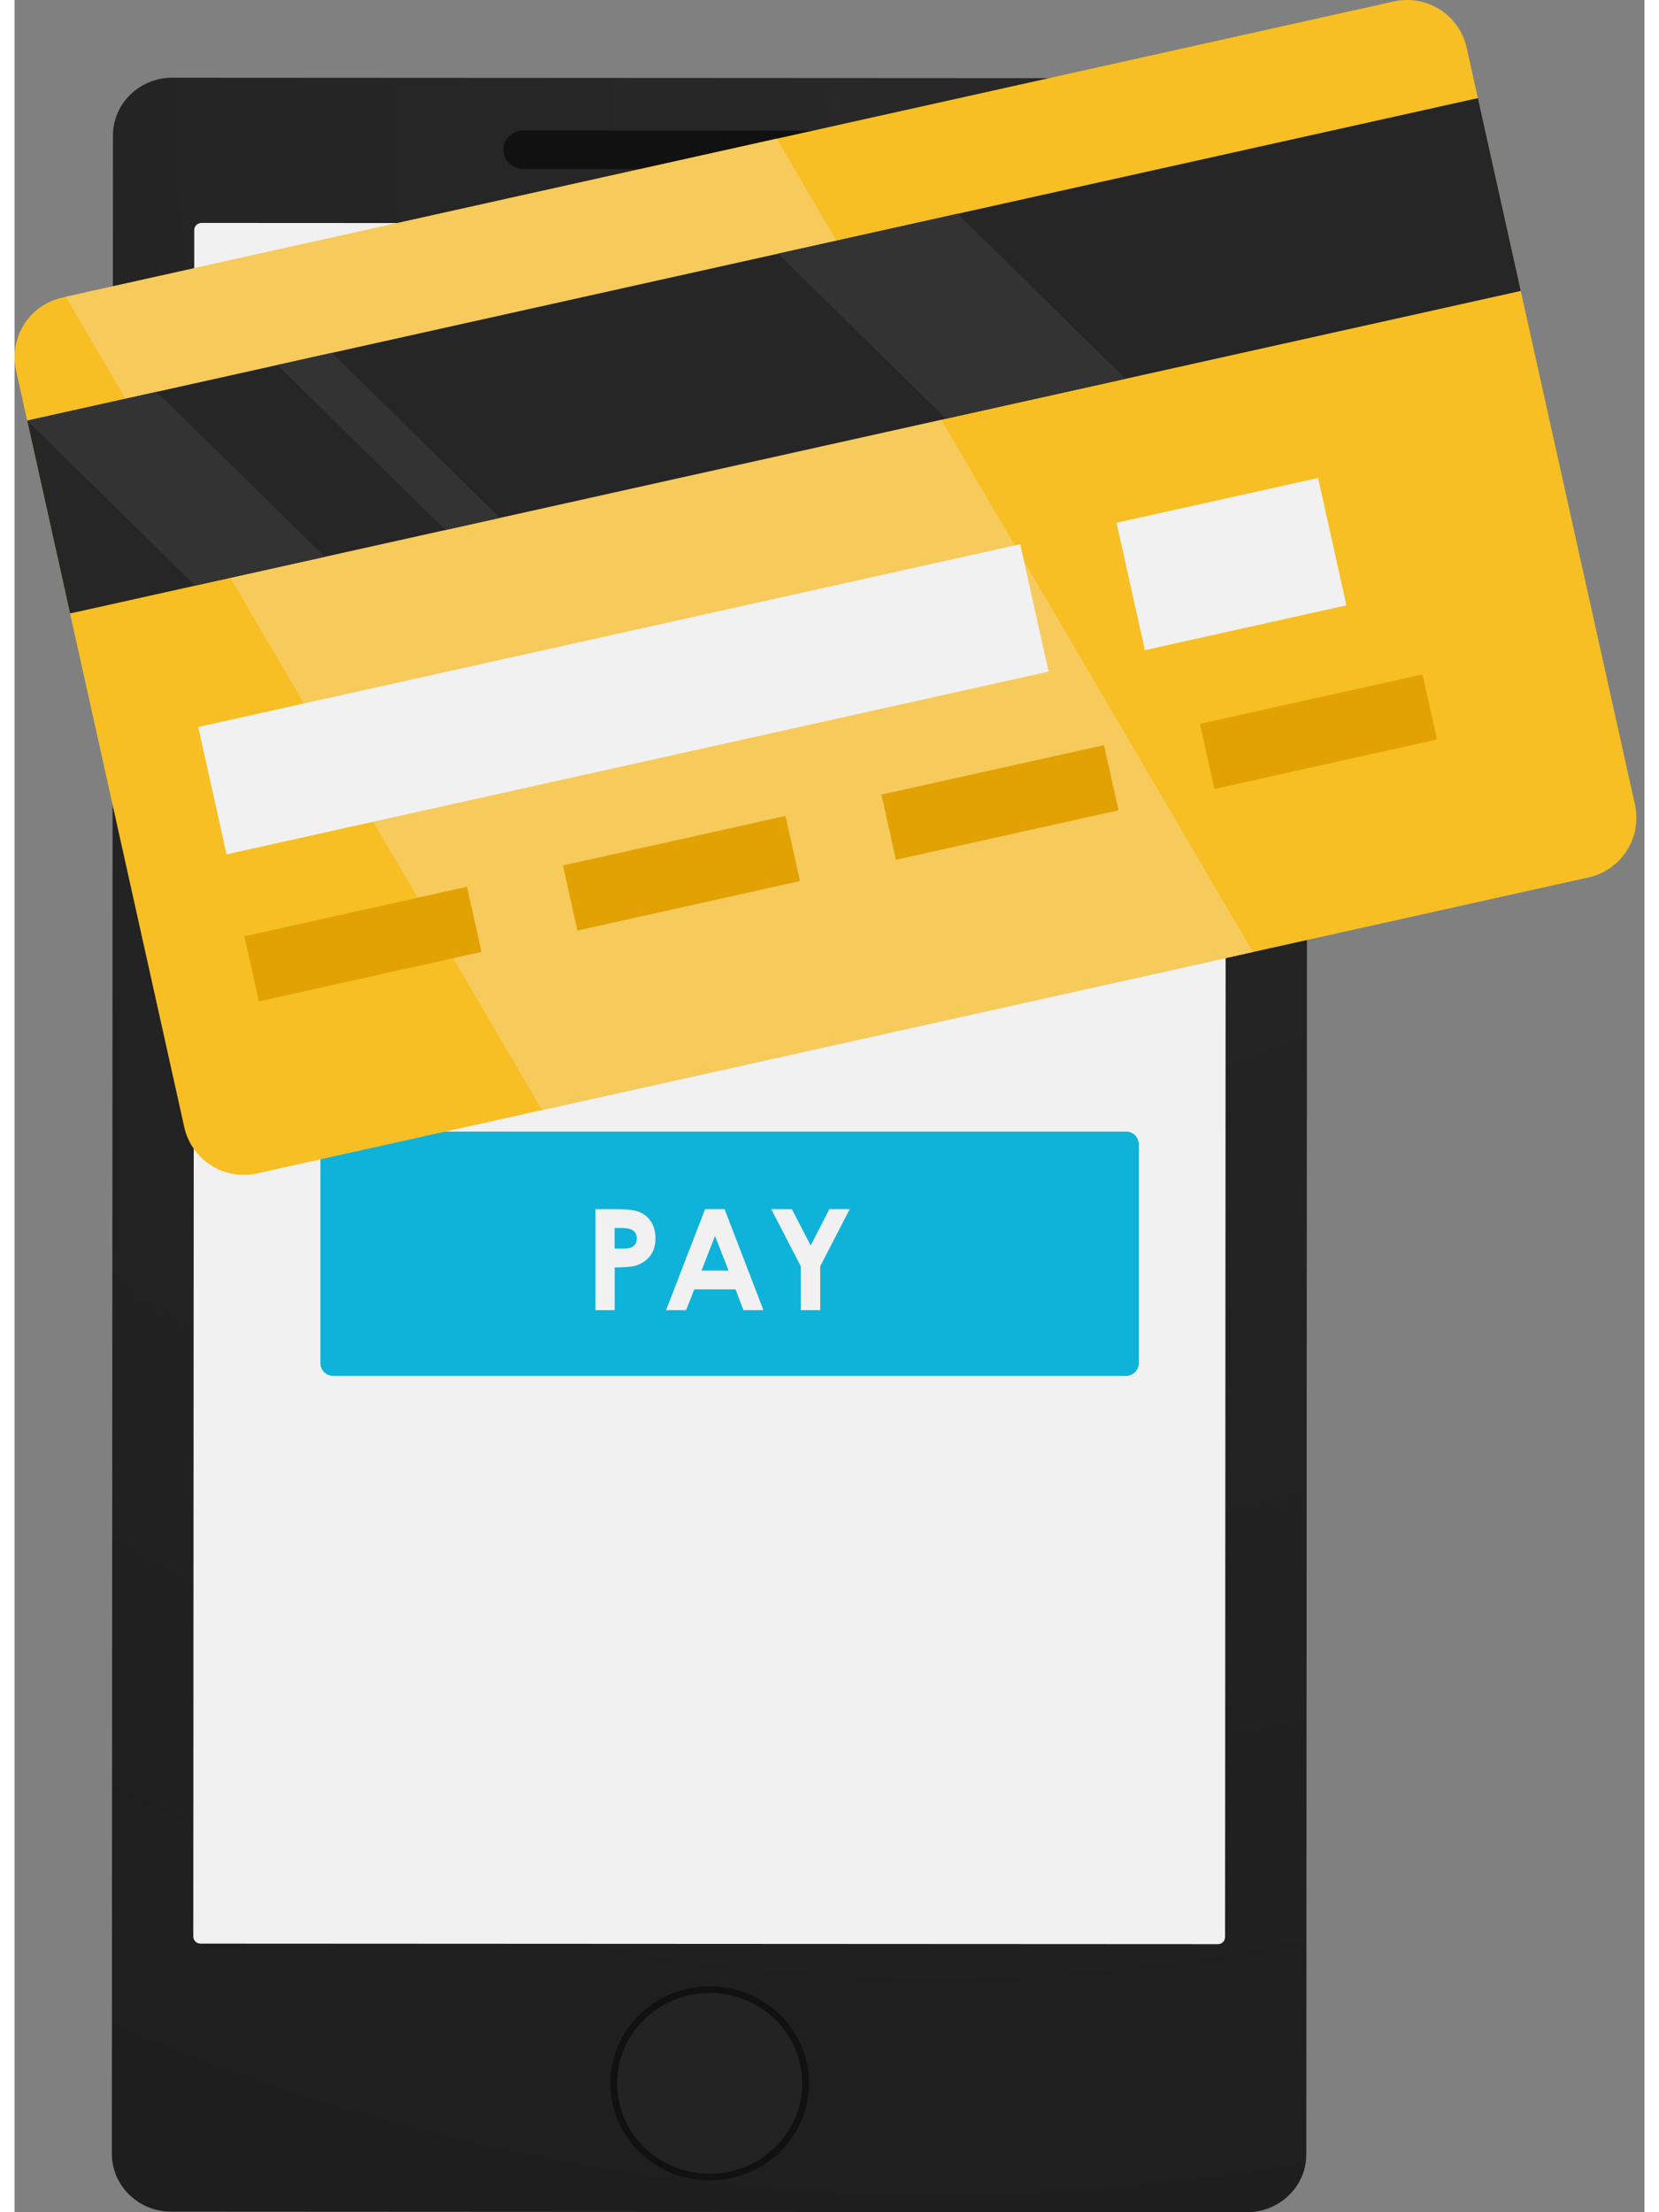 <svg width="30" height="40" viewBox="0 0 56 76" fill="none" xmlns="http://www.w3.org/2000/svg">
<rect x="0" y="0" width="56" height="76" fill="#808080" stroke="none"/>
<path d="M42.349 76L5.374 75.98C4.257 75.98 3.343 75.086 3.343 73.997L3.381 4.651C3.381 3.56 4.295 2.669 5.414 2.669L42.389 2.689C43.505 2.689 44.419 3.583 44.419 4.672L44.382 74.02C44.382 75.109 43.465 76 42.349 76Z" fill="url(#paint0_radial_19_426)"/>
<path d="M29.312 5.811L17.473 5.806C17.099 5.806 16.796 5.508 16.796 5.144C16.796 4.78 17.102 4.482 17.476 4.482L29.315 4.487C29.689 4.487 29.992 4.785 29.992 5.149C29.989 5.513 29.686 5.811 29.312 5.811Z" fill="#111111"/>
<path d="M41.346 66.79L6.386 66.772C6.252 66.772 6.141 66.663 6.141 66.532L6.174 7.899C6.174 7.768 6.285 7.659 6.419 7.659L41.379 7.677C41.513 7.677 41.624 7.785 41.624 7.917L41.591 66.55C41.591 66.684 41.482 66.79 41.346 66.79Z" fill="#F1F1F1"/>
<path d="M31.254 5.81C30.881 5.81 30.578 5.512 30.578 5.149C30.578 4.785 30.883 4.487 31.257 4.487C31.631 4.487 31.934 4.785 31.934 5.149C31.934 5.512 31.628 5.81 31.254 5.81Z" fill="#111111"/>
<path d="M38.192 47.268H10.945C10.707 47.268 10.51 47.074 10.51 46.834V39.31C10.51 39.073 10.705 38.876 10.945 38.876H38.192C38.429 38.876 38.626 39.07 38.626 39.31V46.834C38.624 47.071 38.429 47.268 38.192 47.268Z" fill="#0FB2D8"/>
<path d="M54.082 30.143L8.331 40.313C7.2 40.563 6.081 39.851 5.831 38.722L0.05 12.723C-0.2 11.591 0.512 10.473 1.641 10.223L47.392 0.05C48.523 -0.2 49.642 0.512 49.892 1.641L55.673 27.64C55.925 28.772 55.211 29.891 54.082 30.143Z" fill="#F7BF23"/>
<path d="M42.548 32.706L18.122 38.136L1.76 10.195L26.188 4.765L42.548 32.706Z" fill="#F7CA5C"/>
<path d="M50.279 3.37L0.435 14.45L1.908 21.075L51.752 9.995L50.279 3.37Z" fill="#262626"/>
<path d="M6.207 20.117L10.657 19.13L4.886 13.46L0.434 14.45L6.207 20.117Z" fill="#333333"/>
<path d="M14.804 18.208L16.675 17.791L10.904 12.122L9.033 12.538L14.804 18.208Z" fill="#333333"/>
<path d="M31.999 14.384L38.169 13.013L32.398 7.344L26.229 8.715L31.999 14.384Z" fill="#333333"/>
<path d="M34.554 18.697L6.311 24.975L7.284 29.351L35.527 23.073L34.554 18.697Z" fill="#F1F1F1"/>
<path d="M15.546 30.464L7.898 32.164L8.396 34.402L16.044 32.702L15.546 30.464Z" fill="#E2A203"/>
<path d="M26.489 28.032L18.841 29.732L19.339 31.97L26.986 30.27L26.489 28.032Z" fill="#E2A203"/>
<path d="M37.432 25.599L29.785 27.299L30.282 29.538L37.93 27.838L37.432 25.599Z" fill="#E2A203"/>
<path d="M48.375 23.168L40.728 24.867L41.225 27.106L48.873 25.406L48.375 23.168Z" fill="#E2A203"/>
<path d="M44.787 16.42L37.862 17.959L38.835 22.335L45.76 20.796L44.787 16.42Z" fill="#F1F1F1"/>
<path d="M23.883 74.906C25.768 74.906 27.297 73.414 27.297 71.573C27.297 69.732 25.768 68.239 23.883 68.239C21.997 68.239 20.468 69.732 20.468 71.573C20.468 73.414 21.997 74.906 23.883 74.906Z" fill="#111111"/>
<path d="M23.883 74.677C25.639 74.677 27.062 73.287 27.062 71.573C27.062 69.859 25.639 68.469 23.883 68.469C22.127 68.469 20.703 69.859 20.703 71.573C20.703 73.287 22.127 74.677 23.883 74.677Z" fill="#232323"/>
<path d="M19.958 41.538H20.66C21.039 41.538 21.312 41.573 21.481 41.644C21.648 41.715 21.781 41.828 21.877 41.985C21.973 42.141 22.021 42.328 22.021 42.548C22.021 42.791 21.958 42.992 21.832 43.152C21.706 43.313 21.534 43.424 21.317 43.487C21.19 43.523 20.958 43.541 20.62 43.541V45.01H19.958V41.538ZM20.62 42.897H20.829C20.993 42.897 21.11 42.884 21.173 42.861C21.238 42.838 21.289 42.798 21.324 42.745C21.362 42.689 21.38 42.624 21.38 42.548C21.38 42.414 21.327 42.316 21.223 42.255C21.148 42.21 21.009 42.187 20.804 42.187H20.617V42.897H20.62Z" fill="#F1F1F1"/>
<path d="M23.726 41.538H24.395L25.731 45.01H25.044L24.772 44.296H23.355L23.072 45.01H22.385L23.726 41.538ZM24.067 42.46L23.602 43.652H24.532L24.067 42.46Z" fill="#F1F1F1"/>
<path d="M25.997 41.538H26.706L27.353 42.788L27.997 41.538H28.696L27.681 43.505V45.008H27.014V43.505L25.997 41.538Z" fill="#F1F1F1"/>
<defs>
<radialGradient id="paint0_radial_19_426" cx="0" cy="0" r="1" gradientUnits="userSpaceOnUse" gradientTransform="translate(31.563 5.007) scale(73.507 73.507)">
<stop stop-color="#282828"/>
<stop offset="1" stop-color="#1E1E1E"/>
</radialGradient>
</defs>
</svg>
